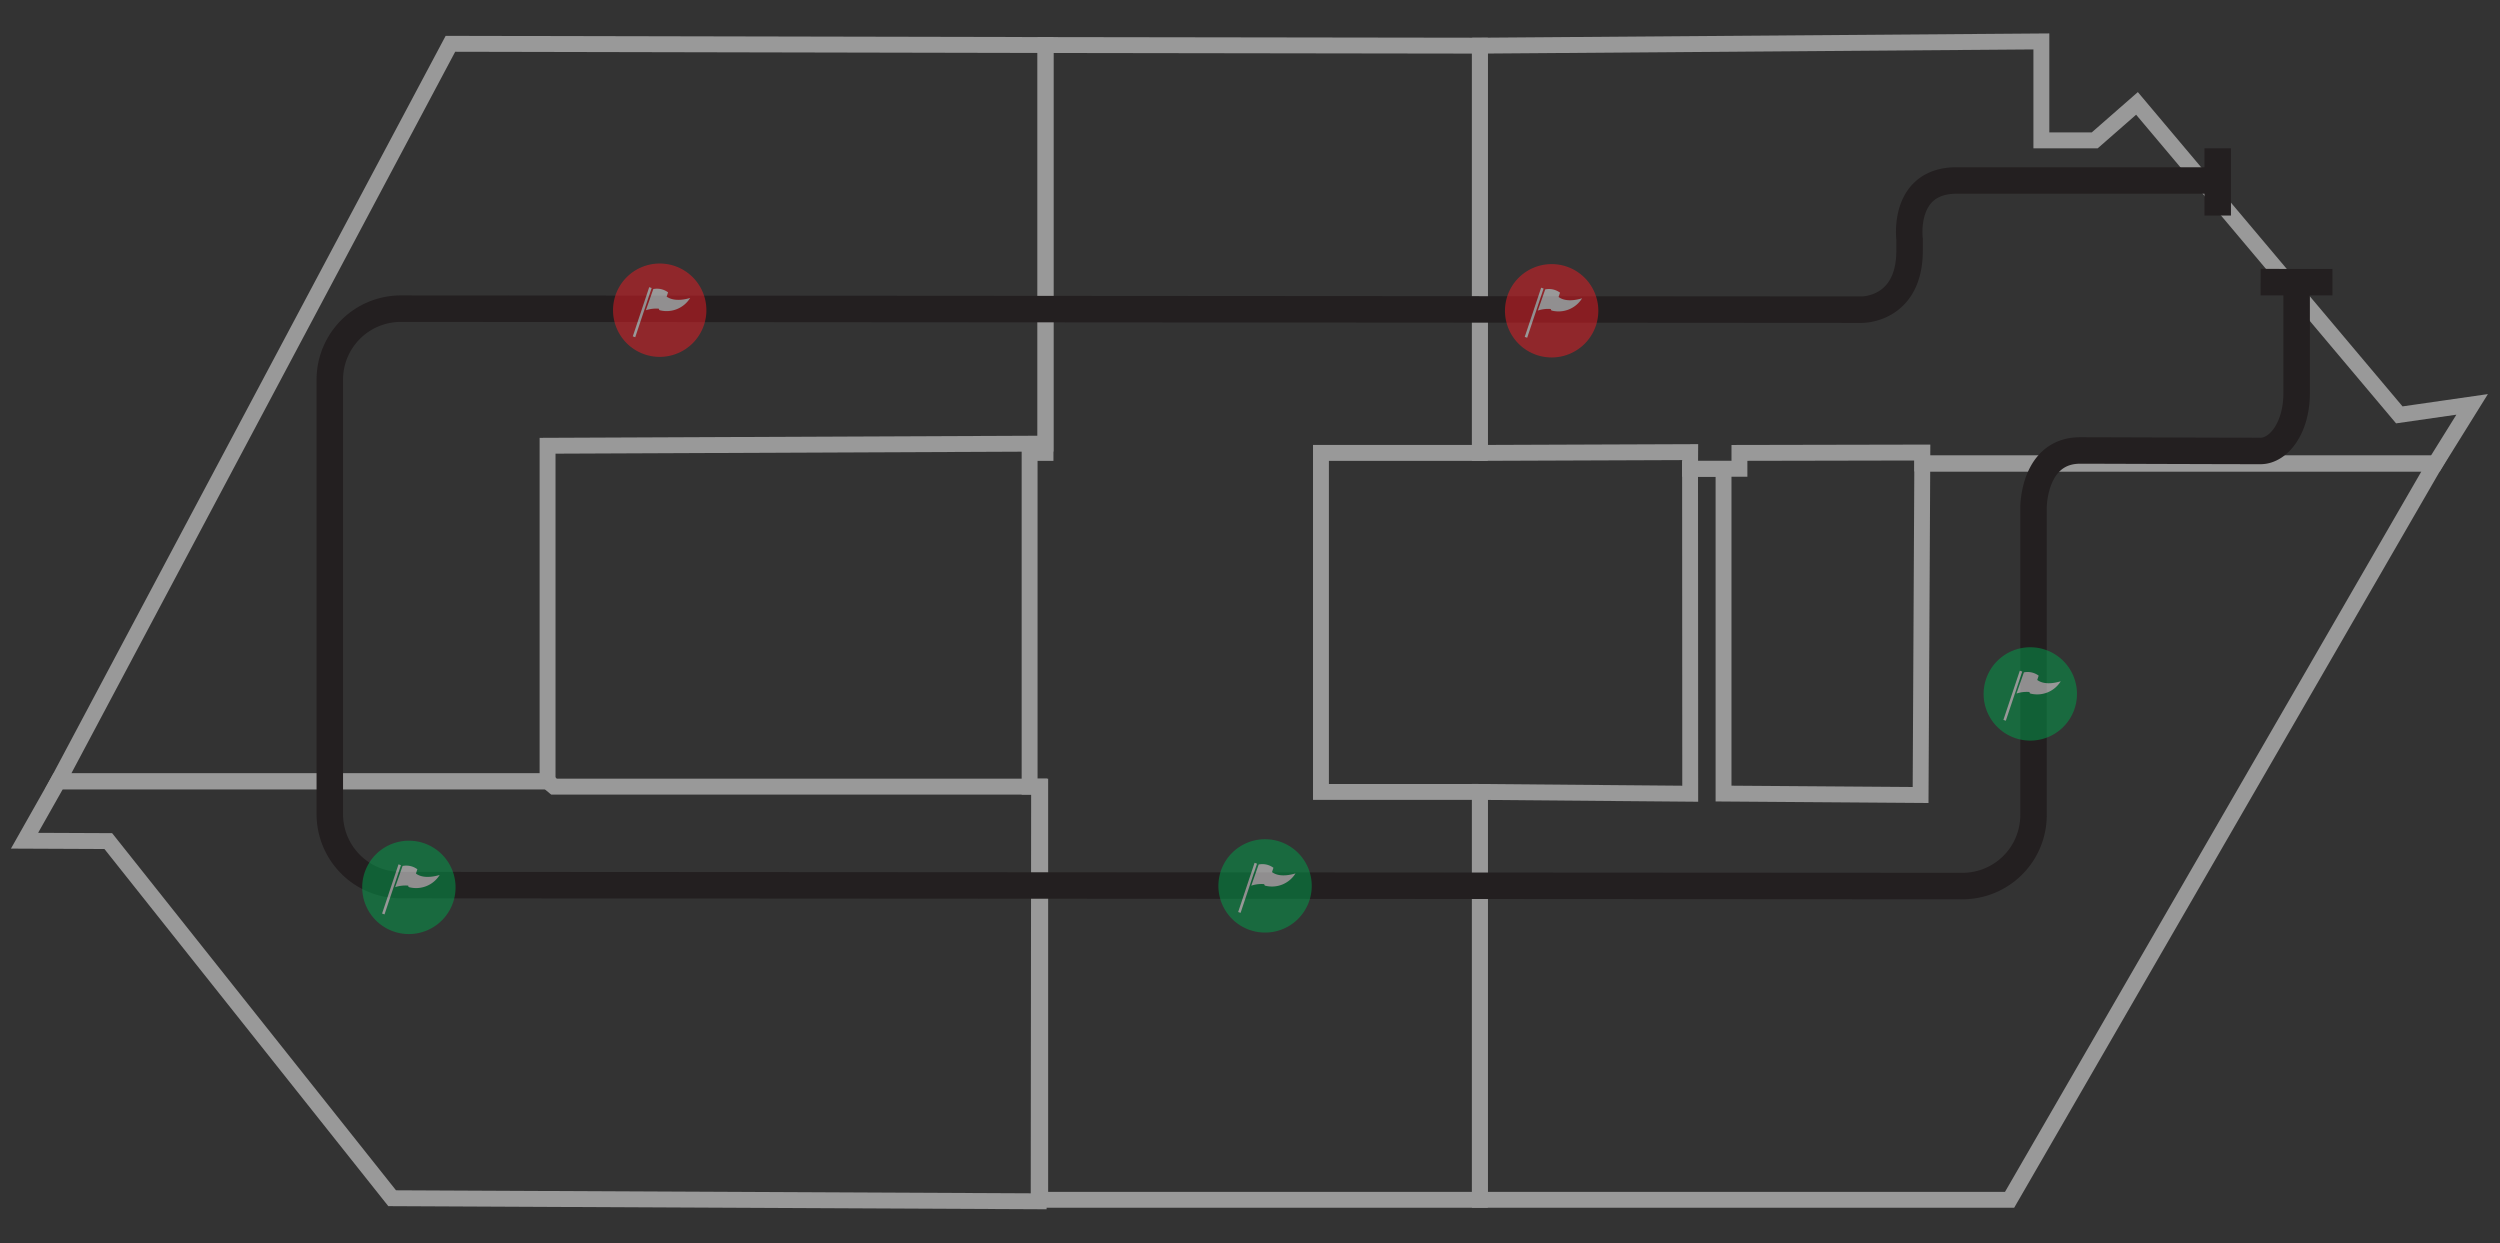 <svg id="Layer_1" data-name="Layer 1" xmlns="http://www.w3.org/2000/svg" viewBox="0 0 471.95 234.67"><rect x="0" y="0" width="471.95" height="234.67" fill="#333333" stroke="none"/><defs><style>.cls-1,.cls-2{fill:none;stroke-miterlimit:10;}.cls-1{stroke:#999;stroke-width:3px;}.cls-2{stroke:#231f20;stroke-width:5px;}.cls-3{opacity:0.5;}.cls-4{fill:#00a14b;}.cls-5{fill:#fdfdfe;}.cls-6{fill:#ed1c24;}.cls-7{fill:#fff;}</style></defs><title>Dashboard Design</title><polygon class="cls-1" points="85.03 8.27 10.97 147.5 103.37 147.5 103.37 84.15 197.37 83.75 197.37 8.5 85.03 8.27"/><polygon class="cls-1" points="279.37 8.62 385.37 7.82 385.37 26.5 395.44 26.5 403.42 19.52 452.94 78.32 466.69 76.34 459.75 87.5 362.89 87.5 362.9 85.43 328.37 85.5 328.37 88.5 319.05 88.5 319.07 85.35 279.37 85.5 279.37 8.62"/><polygon class="cls-1" points="197.37 8.5 197.37 85.5 194.37 85.5 194.37 148.5 196.37 148.5 196.37 226.5 279.37 226.5 279.37 149.5 249.37 149.5 249.37 85.5 279.37 85.5 279.37 8.62 197.37 8.5"/><polygon class="cls-1" points="10.97 147.5 4.63 158.71 20.44 158.78 74.03 226.2 196.08 226.78 196.16 148.5 104.59 148.5 103.38 147.5 10.97 147.5"/><polygon class="cls-1" points="459.71 87.5 362.89 87.5 362.57 150.08 325.37 149.81 325.37 88.5 319.05 88.5 319.08 149.84 279.37 149.5 279.37 226.5 379.37 226.5 459.71 87.5"/><path class="cls-2" d="M418.67,34.07l-49.28,0c-10.35,0-8.9,11.08-8.9,11.08v2.14c0,11.28-9,11.17-9,11.17L75.68,58.27A13.41,13.41,0,0,0,62.26,71.67l0,82a13.41,13.41,0,0,0,13.41,13.42l294.8,0.18a13.41,13.41,0,0,0,13.42-13.41l0-58.13s0-10.69,8.81-10.69c4.06,0,25.45.09,34.05,0.09,3.39,0,6.81-4.3,6.81-10.93,0-6.86,0-15.42,0-21.22"/><g class="cls-3"><path class="cls-4" d="M392.09,131a8.81,8.81,0,1,1-8.8-8.81,8.81,8.81,0,0,1,8.8,8.81"/><path class="cls-5" d="M381.3,126.61l-3.1,9.29,0.46,0.16,3.1-9.29Z"/><path class="cls-5" d="M384.59,128.36l0.27-.81a3.51,3.51,0,0,0-2.79-.62l-1.4,4a6.07,6.07,0,0,1,2.47-.29,0.26,0.26,0,0,0,.16.29,5.23,5.23,0,0,0,5.73-2.32C386.46,129.38,385.15,128.79,384.59,128.36Z"/></g><g class="cls-3"><path class="cls-4" d="M247.63,167.24a8.81,8.81,0,1,1-8.8-8.81,8.81,8.81,0,0,1,8.8,8.81"/><path class="cls-5" d="M236.84,162.88l-3.1,9.29,0.46,0.16,3.1-9.29Z"/><path class="cls-5" d="M240.13,164.63l0.27-.81a3.51,3.51,0,0,0-2.79-.62l-1.4,4a6.07,6.07,0,0,1,2.47-.29,0.26,0.26,0,0,0,.16.29,5.23,5.23,0,0,0,5.73-2.32C242,165.65,240.69,165.06,240.13,164.63Z"/></g><g class="cls-3"><path class="cls-4" d="M86,167.52a8.81,8.81,0,1,1-8.8-8.81,8.81,8.81,0,0,1,8.8,8.81"/><path class="cls-5" d="M75.23,163.17l-3.1,9.29,0.46,0.16,3.1-9.29Z"/><path class="cls-5" d="M78.52,164.91l0.27-.81a3.51,3.51,0,0,0-2.79-.62l-1.4,4a6.07,6.07,0,0,1,2.47-.29,0.26,0.26,0,0,0,.16.29A5.23,5.23,0,0,0,83,165.18C80.39,165.93,79.08,165.34,78.52,164.91Z"/></g><g class="cls-3"><path class="cls-6" d="M301.73,58.67a8.81,8.81,0,1,1-8.8-8.81,8.81,8.81,0,0,1,8.8,8.81"/><path class="cls-7" d="M290.94,54.31l-3.1,9.29,0.46,0.16,3.1-9.29Z"/><path class="cls-7" d="M294.23,56.06l0.27-.81a3.51,3.51,0,0,0-2.79-.62l-1.4,4a6.07,6.07,0,0,1,2.47-.29,0.26,0.26,0,0,0,.16.29,5.23,5.23,0,0,0,5.73-2.32C296.1,57.08,294.79,56.49,294.23,56.06Z"/></g><g class="cls-3"><path class="cls-6" d="M133.35,58.56a8.81,8.81,0,1,1-8.8-8.81,8.81,8.81,0,0,1,8.8,8.81"/><path class="cls-7" d="M122.56,54.21l-3.1,9.29,0.46,0.16,3.1-9.29Z"/><path class="cls-7" d="M125.85,56l0.27-.81a3.51,3.51,0,0,0-2.79-.62l-1.4,4a6.07,6.07,0,0,1,2.47-.29,0.26,0.26,0,0,0,.16.29,5.23,5.23,0,0,0,5.73-2.32C127.72,57,126.41,56.39,125.85,56Z"/></g><line class="cls-2" x1="426.76" y1="53.26" x2="440.32" y2="53.27"/><line class="cls-2" x1="418.66" y1="28" x2="418.66" y2="40.69"/></svg>